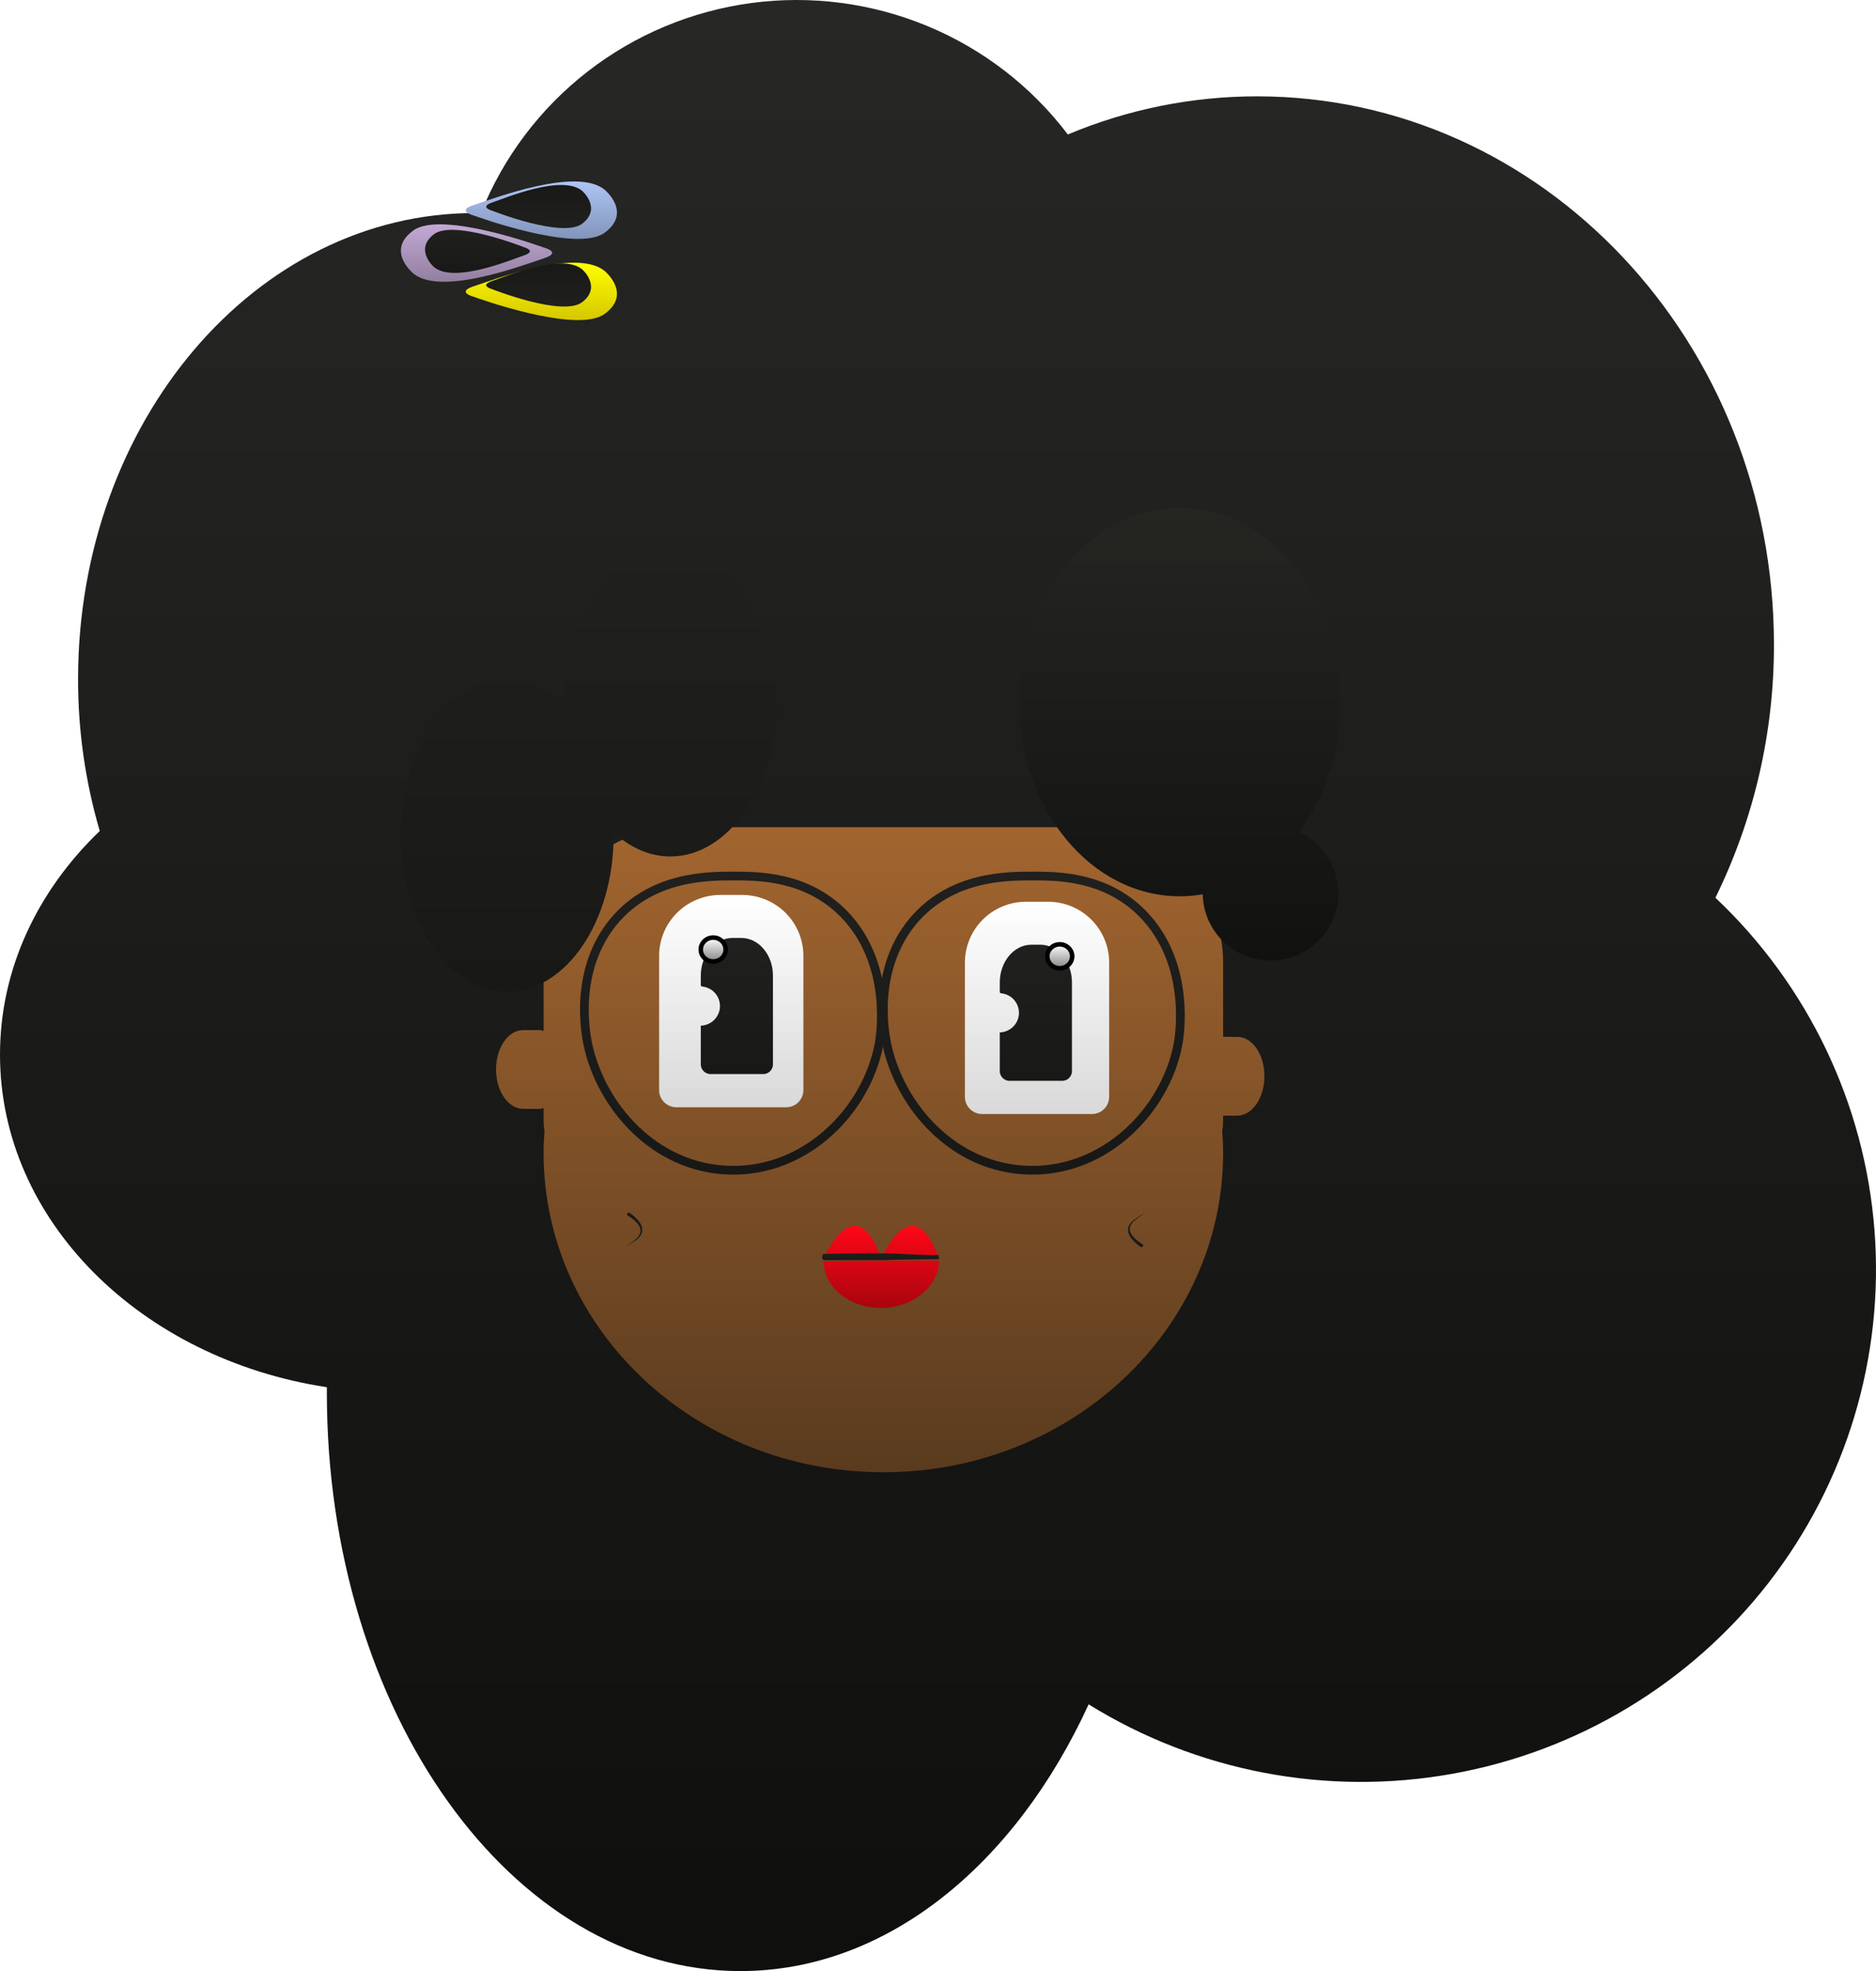 <svg width="413" height="434" viewBox="0 0 413 434" fill="none" xmlns="http://www.w3.org/2000/svg">
<g filter="url(#filter0_ii)">
<path d="M377.65 197.666C386.163 180.303 390.569 161.23 390.53 141.91C390.53 75.256 339.593 21.212 276.749 21.212C262.437 21.21 248.27 24.065 235.087 29.609C227.095 19.066 216.43 10.829 204.184 5.743C191.938 0.657 178.554 -1.096 165.403 0.665C152.252 2.426 139.808 7.637 129.349 15.763C118.889 23.89 110.79 34.639 105.883 46.909H104.551C56.307 46.909 17.188 92.854 17.188 149.533C17.174 160.848 18.781 172.108 21.96 182.971C8.302 196.088 0 213.328 0 232.206C0 268.757 31.041 299.203 71.955 305.441C71.955 305.843 71.955 306.245 71.955 306.647C71.955 376.978 112.719 434 162.998 434C195.205 434 223.478 410.581 239.664 375.266C263.5 390.055 292.003 395.511 319.65 390.576C347.297 385.641 372.118 370.667 389.304 348.556C406.49 326.445 414.816 298.771 412.668 270.899C410.52 243.027 398.052 216.94 377.68 197.696L377.65 197.666Z" fill="url(#paint0_linear)"/>
</g>
<g filter="url(#filter1_dii)">
<path d="M260.506 176.957C266.117 182.541 269.269 190.115 269.269 198.012V214.391L271.782 214.404H272.381C275.717 214.404 278.364 218.275 278.364 223.069C278.364 227.863 275.657 231.748 272.381 231.748H269.269V232.85C269.266 233.618 269.201 234.385 269.075 235.143C269.194 236.736 269.269 238.329 269.269 239.952C269.269 278.795 235.79 310.268 194.472 310.268C153.154 310.268 119.675 278.795 119.675 239.952C119.675 238.329 119.75 236.736 119.87 235.143C119.744 234.385 119.679 233.618 119.675 232.85V230.031C119.397 230.179 119.094 230.26 118.778 230.26H115.187C111.911 230.26 109.204 226.374 109.204 221.58C109.204 216.786 111.851 212.915 115.187 212.915H115.786L118.778 212.9C119.094 212.9 119.397 212.977 119.675 213.12V198.012C119.675 190.115 122.827 182.541 128.438 176.957C134.049 171.373 141.659 168.236 149.594 168.236H239.35C247.285 168.236 254.895 171.373 260.506 176.957Z" fill="url(#paint1_linear)"/>
</g>
<g filter="url(#filter2_dii)">
<path d="M181.294 275.185C181.294 275.185 188.205 258.987 194.009 275.185H181.294Z" fill="url(#paint2_linear)"/>
<path d="M194.009 275.185C194.009 275.185 200.921 258.987 206.725 275.185H194.009Z" fill="url(#paint3_linear)"/>
<path d="M194.009 275.632H206.725C206.725 281.349 200.891 286.054 193.92 286.054C186.949 286.054 181.384 281.409 181.294 275.766L194.009 275.632Z" fill="url(#paint4_linear)"/>
</g>
<g filter="url(#filter3_dii)">
<path d="M197.127 276.094C200.259 276.028 203.393 275.963 206.452 275.963C206.473 275.977 206.497 275.987 206.521 275.991C206.546 275.995 206.571 275.994 206.595 275.987C206.608 275.984 206.62 275.979 206.632 275.973C206.642 275.967 206.652 275.961 206.662 275.953C206.682 275.937 206.698 275.917 206.711 275.893C206.724 275.87 206.733 275.844 206.737 275.817C206.74 275.79 206.739 275.762 206.734 275.736C206.728 275.709 206.717 275.684 206.702 275.662C206.692 275.646 206.68 275.632 206.666 275.62C206.66 275.616 206.654 275.611 206.648 275.607V275.375C206.658 275.348 206.663 275.319 206.664 275.291C206.664 275.273 206.663 275.255 206.66 275.237C206.651 275.191 206.631 275.148 206.602 275.114C206.582 275.091 206.558 275.072 206.532 275.059C206.519 275.053 206.507 275.048 206.493 275.045C206.452 275.033 206.408 275.035 206.368 275.05H203.971L200.761 274.911C200.426 274.895 200.094 274.878 199.765 274.861C197.917 274.768 196.149 274.679 194.34 274.679C190.065 274.663 185.705 274.694 181.499 274.787C181.381 274.786 181.265 274.832 181.175 274.918C181.085 275.003 181.026 275.121 181.009 275.251V275.638C181.012 275.71 181.027 275.78 181.053 275.846C181.073 275.899 181.101 275.949 181.135 275.994C181.168 276.034 181.205 276.069 181.247 276.096C181.307 276.134 181.374 276.158 181.443 276.164H193.611C194.78 276.143 195.954 276.118 197.127 276.094Z" fill="url(#paint5_linear)"/>
</g>
<g filter="url(#filter4_dii)">
<path d="M158.599 193.546H163.401C166.972 193.546 170.397 194.957 172.921 197.47C175.446 199.983 176.865 203.391 176.865 206.945V236.513C176.865 237.516 176.464 238.478 175.752 239.187C175.039 239.896 174.073 240.294 173.065 240.294H148.906C147.898 240.294 146.931 239.896 146.219 239.187C145.506 238.478 145.106 237.516 145.106 236.513V206.975C145.102 205.21 145.448 203.462 146.125 201.831C146.802 200.2 147.796 198.718 149.049 197.47C150.303 196.222 151.792 195.233 153.431 194.56C155.07 193.886 156.826 193.542 158.599 193.546Z" fill="url(#paint6_linear)"/>
</g>
<g filter="url(#filter5_dii)">
<path d="M163.194 204.47H161.25C157.39 204.47 154.279 208.207 154.279 212.807V214.966L154.503 215.159C155.61 215.246 156.642 215.753 157.386 216.574C158.129 217.396 158.528 218.47 158.499 219.575C158.47 220.681 158.016 221.733 157.231 222.515C156.446 223.297 155.389 223.75 154.279 223.78V232.102C154.233 232.67 154.412 233.232 154.779 233.669C155.145 234.106 155.669 234.383 156.238 234.44H168.206C168.776 234.387 169.303 234.111 169.67 233.673C170.037 233.235 170.215 232.67 170.165 232.102V212.748C170.165 208.207 167.054 204.47 163.194 204.47Z" fill="url(#paint7_linear)"/>
</g>
<g filter="url(#filter6_dii)">
<path d="M157.009 211.229C158.521 211.229 159.747 210.049 159.747 208.594C159.747 207.138 158.521 205.958 157.009 205.958C155.497 205.958 154.271 207.138 154.271 208.594C154.271 210.049 155.497 211.229 157.009 211.229Z" fill="url(#paint8_linear)"/>
<path d="M157.009 211.229C158.521 211.229 159.747 210.049 159.747 208.594C159.747 207.138 158.521 205.958 157.009 205.958C155.497 205.958 154.271 207.138 154.271 208.594C154.271 210.049 155.497 211.229 157.009 211.229Z" stroke="black" stroke-miterlimit="10"/>
</g>
<g filter="url(#filter7_dii)">
<path d="M225.917 195.034H230.719C234.289 195.034 237.714 196.446 240.239 198.959C242.764 201.472 244.182 204.88 244.182 208.434V238.002C244.182 239.005 243.782 239.966 243.069 240.676C242.357 241.385 241.39 241.783 240.383 241.783H216.223C215.215 241.783 214.249 241.385 213.536 240.676C212.824 239.966 212.423 239.005 212.423 238.002V208.464C212.419 206.699 212.766 204.951 213.442 203.32C214.119 201.689 215.113 200.207 216.367 198.959C217.62 197.711 219.11 196.722 220.748 196.049C222.387 195.375 224.144 195.031 225.917 195.034Z" fill="url(#paint9_linear)"/>
</g>
<g filter="url(#filter8_dii)">
<path d="M229.016 205.958H227.071C223.211 205.958 220.1 209.695 220.1 214.296V216.455L220.324 216.648C221.432 216.735 222.464 217.241 223.207 218.063C223.951 218.885 224.349 219.959 224.32 221.064C224.292 222.169 223.838 223.222 223.053 224.004C222.267 224.786 221.21 225.239 220.1 225.268V233.591C220.054 234.158 220.233 234.721 220.6 235.158C220.966 235.595 221.49 235.872 222.06 235.928H234.027C234.598 235.875 235.124 235.6 235.491 235.162C235.859 234.724 236.037 234.159 235.987 233.591V214.236C235.987 209.695 232.875 205.958 229.016 205.958Z" fill="url(#paint10_linear)"/>
</g>
<g filter="url(#filter9_dii)">
<path d="M233.302 212.718C234.814 212.718 236.04 211.538 236.04 210.082C236.04 208.627 234.814 207.447 233.302 207.447C231.79 207.447 230.564 208.627 230.564 210.082C230.564 211.538 231.79 212.718 233.302 212.718Z" fill="url(#paint11_linear)"/>
<path d="M233.302 212.718C234.814 212.718 236.04 211.538 236.04 210.082C236.04 208.627 234.814 207.447 233.302 207.447C231.79 207.447 230.564 208.627 230.564 210.082C230.564 211.538 231.79 212.718 233.302 212.718Z" stroke="black" stroke-miterlimit="10"/>
</g>
<g filter="url(#filter10_dii)">
<path d="M195.238 223.158C198.095 236.662 209.883 250.537 226.653 250.88C243.422 251.222 256.572 237.659 259.339 223.158C259.564 222.027 262.511 205.501 251.5 194.35C243.348 186.102 232.771 186.102 227.296 186.102C221.582 186.102 209.345 186.102 201.012 196.017C191.992 206.811 194.774 221.014 195.238 223.158Z" stroke="url(#paint12_linear)" stroke-width="1.92" stroke-miterlimit="10"/>
</g>
<g filter="url(#filter11_dii)">
<path d="M129.417 223.158C132.275 236.662 144.063 250.537 160.832 250.88C177.602 251.222 190.751 237.659 193.518 223.158C193.743 222.027 196.69 205.501 185.68 194.35C177.527 186.102 166.95 186.102 161.475 186.102C155.761 186.102 143.524 186.102 135.192 196.017C126.171 206.811 128.954 221.014 129.417 223.158Z" stroke="url(#paint13_linear)" stroke-width="1.92" stroke-miterlimit="10"/>
</g>
<g filter="url(#filter12_dii)">
<path d="M251.066 274.001C250.338 273.521 249.687 272.934 249.136 272.259C248.839 271.925 248.615 271.532 248.478 271.107C248.342 270.681 248.296 270.232 248.343 269.788C248.647 268.966 249.236 268.279 250.004 267.852C250.677 267.361 251.38 266.929 252.098 266.497C251.425 266.974 250.752 267.465 250.109 267.986C249.442 268.421 248.95 269.074 248.717 269.832C248.708 270.215 248.779 270.595 248.926 270.949C249.073 271.303 249.292 271.622 249.57 271.887C250.112 272.477 250.743 272.979 251.44 273.376C251.488 273.397 251.53 273.428 251.565 273.467C251.6 273.506 251.626 273.552 251.642 273.601C251.658 273.651 251.663 273.703 251.658 273.755C251.652 273.807 251.636 273.857 251.609 273.902C251.583 273.947 251.547 273.986 251.505 274.017C251.463 274.047 251.414 274.068 251.363 274.079C251.312 274.09 251.259 274.09 251.208 274.079C251.157 274.068 251.108 274.047 251.066 274.016V274.001Z" fill="url(#paint14_linear)"/>
</g>
<g filter="url(#filter13_dii)">
<path d="M138.658 266.584C139.387 267.063 140.037 267.651 140.588 268.325C140.885 268.66 141.109 269.053 141.246 269.478C141.382 269.904 141.428 270.353 141.381 270.797C141.078 271.619 140.488 272.305 139.72 272.732C139.047 273.224 138.344 273.655 137.626 274.087C138.299 273.611 138.972 273.119 139.616 272.598C140.282 272.164 140.774 271.51 141.007 270.752C141.016 270.37 140.945 269.989 140.798 269.636C140.651 269.282 140.432 268.962 140.154 268.698C139.612 268.108 138.981 267.605 138.284 267.209C138.236 267.187 138.194 267.156 138.159 267.117C138.124 267.079 138.098 267.033 138.082 266.983C138.066 266.934 138.061 266.881 138.066 266.829C138.072 266.778 138.089 266.728 138.115 266.683C138.141 266.638 138.177 266.599 138.219 266.568C138.261 266.538 138.31 266.516 138.361 266.506C138.412 266.495 138.465 266.495 138.516 266.506C138.567 266.517 138.616 266.538 138.658 266.569V266.584Z" fill="url(#paint15_linear)"/>
</g>
<g filter="url(#filter14_dii)">
<path d="M170.986 146.067C170.986 165.07 160.505 180.474 147.575 180.474C142.98 180.474 138.695 178.529 135.079 175.169C135.082 175.393 135.084 175.618 135.084 175.844C135.084 194.846 124.602 210.25 111.672 210.25C98.742 210.25 88.261 194.846 88.261 175.844C88.261 156.842 98.742 141.437 111.672 141.437C116.267 141.437 120.552 143.382 124.168 146.743C124.165 146.518 124.163 146.293 124.163 146.067C124.163 127.065 134.645 111.661 147.575 111.661C160.505 111.661 170.986 127.065 170.986 146.067Z" fill="url(#paint16_linear)"/>
</g>
<g filter="url(#filter15_dii)">
<path d="M264.784 189.299C263.132 189.586 261.443 189.734 259.725 189.734C240.211 189.734 224.391 170.591 224.391 146.976C224.391 123.361 240.211 104.217 259.725 104.217C279.24 104.217 295.059 123.361 295.059 146.976C295.059 157.972 291.629 167.999 285.993 175.575C291.083 177.938 294.61 183.076 294.61 189.035C294.61 197.232 287.933 203.878 279.696 203.878C271.548 203.878 264.926 197.375 264.784 189.299Z" fill="url(#paint17_linear)"/>
</g>
<g filter="url(#filter16_dii)">
<path d="M133.071 39.576C133.071 39.576 139.264 44.624 133.071 49.105C126.878 53.586 104.379 45.316 104.379 45.316C104.379 45.316 100.22 44.267 104.379 42.946C108.537 41.625 126.818 34.54 133.071 39.576Z" fill="url(#paint18_linear)"/>
</g>
<g filter="url(#filter17_dii)">
<path d="M91.02 58.079C91.02 58.079 84.812 53.043 91.02 48.562C97.228 44.081 119.712 52.339 119.712 52.339C119.712 52.339 123.856 53.388 119.712 54.721C115.568 56.055 97.258 63.127 91.02 58.079Z" fill="url(#paint19_linear)"/>
</g>
<g filter="url(#filter18_dii)">
<path d="M133.071 57.462C133.071 57.462 139.264 62.498 133.071 66.979C126.878 71.459 104.379 63.214 104.379 63.214C104.379 63.214 100.22 62.165 104.379 60.832C108.537 59.498 126.818 52.426 133.071 57.462Z" fill="url(#paint20_linear)"/>
</g>
<g filter="url(#filter19_dii)">
<path d="M95.484 57.209C95.484 57.209 91.191 53.42 95.484 50.062C99.778 46.705 115.38 52.901 115.38 52.901C115.38 52.901 118.253 53.691 115.38 54.679C112.508 55.666 99.808 60.999 95.484 57.209Z" fill="url(#paint21_linear)"/>
</g>
<g filter="url(#filter20_dii)">
<path d="M128.212 57.814C128.212 57.814 132.506 61.603 128.212 64.961C123.919 68.318 108.316 62.122 108.316 62.122C108.316 62.122 105.444 61.332 108.316 60.344C111.189 59.357 123.889 54.025 128.212 57.814Z" fill="url(#paint22_linear)"/>
</g>
<g filter="url(#filter21_dii)">
<path d="M128.212 40.533C128.212 40.533 132.506 44.322 128.212 47.68C123.919 51.037 108.316 44.841 108.316 44.841C108.316 44.841 105.444 44.051 108.316 43.063C111.189 42.076 123.889 36.743 128.212 40.533Z" fill="url(#paint23_linear)"/>
</g>
<defs>
<filter id="filter0_ii" x="0" y="-25.226" width="413" height="484.452" filterUnits="userSpaceOnUse" color-interpolation-filters="sRGB">
<feFlood flood-opacity="0" result="BackgroundImageFix"/>
<feBlend mode="normal" in="SourceGraphic" in2="BackgroundImageFix" result="shape"/>
<feColorMatrix in="SourceAlpha" type="matrix" values="0 0 0 0 0 0 0 0 0 0 0 0 0 0 0 0 0 0 127 0" result="hardAlpha"/>
<feOffset dy="25.226"/>
<feGaussianBlur stdDeviation="12.613"/>
<feComposite in2="hardAlpha" operator="arithmetic" k2="-1" k3="1"/>
<feColorMatrix type="matrix" values="0 0 0 0 0.168 0 0 0 0 0.168 0 0 0 0 0.157 0 0 0 1 0"/>
<feBlend mode="normal" in2="shape" result="effect1_innerShadow"/>
<feColorMatrix in="SourceAlpha" type="matrix" values="0 0 0 0 0 0 0 0 0 0 0 0 0 0 0 0 0 0 127 0" result="hardAlpha"/>
<feOffset dy="-25.226"/>
<feGaussianBlur stdDeviation="12.613"/>
<feComposite in2="hardAlpha" operator="arithmetic" k2="-1" k3="1"/>
<feColorMatrix type="matrix" values="0 0 0 0 0.045 0 0 0 0 0.045 0 0 0 0 0.042 0 0 0 1 0"/>
<feBlend mode="normal" in2="effect1_innerShadow" result="effect2_innerShadow"/>
</filter>
<filter id="filter1_dii" x="81.406" y="154.337" width="224.756" height="197.627" filterUnits="userSpaceOnUse" color-interpolation-filters="sRGB">
<feFlood flood-opacity="0" result="BackgroundImageFix"/>
<feColorMatrix in="SourceAlpha" type="matrix" values="0 0 0 0 0 0 0 0 0 0 0 0 0 0 0 0 0 0 127 0"/>
<feOffset dy="13.899"/>
<feGaussianBlur stdDeviation="13.899"/>
<feColorMatrix type="matrix" values="0 0 0 0 0.096 0 0 0 0 0.06 0 0 0 0 0.028 0 0 0 0.716 0"/>
<feBlend mode="normal" in2="BackgroundImageFix" result="effect1_dropShadow"/>
<feBlend mode="normal" in="SourceGraphic" in2="effect1_dropShadow" result="shape"/>
<feColorMatrix in="SourceAlpha" type="matrix" values="0 0 0 0 0 0 0 0 0 0 0 0 0 0 0 0 0 0 127 0" result="hardAlpha"/>
<feOffset dy="8.525"/>
<feGaussianBlur stdDeviation="4.262"/>
<feComposite in2="hardAlpha" operator="arithmetic" k2="-1" k3="1"/>
<feColorMatrix type="matrix" values="0 0 0 0 0.688 0 0 0 0 0.429 0 0 0 0 0.198 0 0 0 1 0"/>
<feBlend mode="normal" in2="shape" result="effect2_innerShadow"/>
<feColorMatrix in="SourceAlpha" type="matrix" values="0 0 0 0 0 0 0 0 0 0 0 0 0 0 0 0 0 0 127 0" result="hardAlpha"/>
<feOffset dy="-8.525"/>
<feGaussianBlur stdDeviation="4.262"/>
<feComposite in2="hardAlpha" operator="arithmetic" k2="-1" k3="1"/>
<feColorMatrix type="matrix" values="0 0 0 0 0.221 0 0 0 0 0.138 0 0 0 0 0.064 0 0 0 1 0"/>
<feBlend mode="normal" in2="effect2_innerShadow" result="effect3_innerShadow"/>
</filter>
<filter id="filter2_dii" x="177.409" y="266.044" width="33.2" height="25.837" filterUnits="userSpaceOnUse" color-interpolation-filters="sRGB">
<feFlood flood-opacity="0" result="BackgroundImageFix"/>
<feColorMatrix in="SourceAlpha" type="matrix" values="0 0 0 0 0 0 0 0 0 0 0 0 0 0 0 0 0 0 127 0"/>
<feOffset dy="1.942"/>
<feGaussianBlur stdDeviation="1.942"/>
<feColorMatrix type="matrix" values="0 0 0 0 0.178 0 0 0 0 0.005 0 0 0 0 0.015 0 0 0 0.415 0"/>
<feBlend mode="normal" in2="BackgroundImageFix" result="effect1_dropShadow"/>
<feBlend mode="normal" in="SourceGraphic" in2="effect1_dropShadow" result="shape"/>
<feColorMatrix in="SourceAlpha" type="matrix" values="0 0 0 0 0 0 0 0 0 0 0 0 0 0 0 0 0 0 127 0" result="hardAlpha"/>
<feOffset dy="0.82"/>
<feGaussianBlur stdDeviation="0.41"/>
<feComposite in2="hardAlpha" operator="arithmetic" k2="-1" k3="1"/>
<feColorMatrix type="matrix" values="0 0 0 0 1 0 0 0 0 0.03 0 0 0 0 0.094 0 0 0 1 0"/>
<feBlend mode="normal" in2="shape" result="effect2_innerShadow"/>
<feColorMatrix in="SourceAlpha" type="matrix" values="0 0 0 0 0 0 0 0 0 0 0 0 0 0 0 0 0 0 127 0" result="hardAlpha"/>
<feOffset dy="-0.82"/>
<feGaussianBlur stdDeviation="0.41"/>
<feComposite in2="hardAlpha" operator="arithmetic" k2="-1" k3="1"/>
<feColorMatrix type="matrix" values="0 0 0 0 0.601 0 0 0 0 0.016 0 0 0 0 0.05 0 0 0 1 0"/>
<feBlend mode="normal" in2="effect2_innerShadow" result="effect3_innerShadow"/>
</filter>
<filter id="filter3_dii" x="178.433" y="273.387" width="30.881" height="6.64" filterUnits="userSpaceOnUse" color-interpolation-filters="sRGB">
<feFlood flood-opacity="0" result="BackgroundImageFix"/>
<feColorMatrix in="SourceAlpha" type="matrix" values="0 0 0 0 0 0 0 0 0 0 0 0 0 0 0 0 0 0 127 0"/>
<feOffset dy="1.288"/>
<feGaussianBlur stdDeviation="1.288"/>
<feColorMatrix type="matrix" values="0 0 0 0 0.022 0 0 0 0 0.022 0 0 0 0 0.021 0 0 0 0.25 0"/>
<feBlend mode="normal" in2="BackgroundImageFix" result="effect1_dropShadow"/>
<feBlend mode="normal" in="SourceGraphic" in2="effect1_dropShadow" result="shape"/>
<feColorMatrix in="SourceAlpha" type="matrix" values="0 0 0 0 0 0 0 0 0 0 0 0 0 0 0 0 0 0 127 0" result="hardAlpha"/>
<feOffset dy="0.429"/>
<feGaussianBlur stdDeviation="0.215"/>
<feComposite in2="hardAlpha" operator="arithmetic" k2="-1" k3="1"/>
<feColorMatrix type="matrix" values="0 0 0 0 0.129 0 0 0 0 0.129 0 0 0 0 0.12 0 0 0 1 0"/>
<feBlend mode="normal" in2="shape" result="effect2_innerShadow"/>
<feColorMatrix in="SourceAlpha" type="matrix" values="0 0 0 0 0 0 0 0 0 0 0 0 0 0 0 0 0 0 127 0" result="hardAlpha"/>
<feOffset dy="-0.429"/>
<feGaussianBlur stdDeviation="0.215"/>
<feComposite in2="hardAlpha" operator="arithmetic" k2="-1" k3="1"/>
<feColorMatrix type="matrix" values="0 0 0 0 0.089 0 0 0 0 0.089 0 0 0 0 0.083 0 0 0 1 0"/>
<feBlend mode="normal" in2="effect2_innerShadow" result="effect3_innerShadow"/>
</filter>
<filter id="filter4_dii" x="138.089" y="190.037" width="45.794" height="60.783" filterUnits="userSpaceOnUse" color-interpolation-filters="sRGB">
<feFlood flood-opacity="0" result="BackgroundImageFix"/>
<feColorMatrix in="SourceAlpha" type="matrix" values="0 0 0 0 0 0 0 0 0 0 0 0 0 0 0 0 0 0 127 0"/>
<feOffset dy="3.509"/>
<feGaussianBlur stdDeviation="3.509"/>
<feColorMatrix type="matrix" values="0 0 0 0 0.2 0 0 0 0 0.2 0 0 0 0 0.2 0 0 0 0.219 0"/>
<feBlend mode="normal" in2="BackgroundImageFix" result="effect1_dropShadow"/>
<feBlend mode="normal" in="SourceGraphic" in2="effect1_dropShadow" result="shape"/>
<feColorMatrix in="SourceAlpha" type="matrix" values="0 0 0 0 0 0 0 0 0 0 0 0 0 0 0 0 0 0 127 0" result="hardAlpha"/>
<feOffset dy="1.045"/>
<feGaussianBlur stdDeviation="0.522"/>
<feComposite in2="hardAlpha" operator="arithmetic" k2="-1" k3="1"/>
<feColorMatrix type="matrix" values="0 0 0 0 1 0 0 0 0 1 0 0 0 0 1 0 0 0 1 0"/>
<feBlend mode="normal" in2="shape" result="effect2_innerShadow"/>
<feColorMatrix in="SourceAlpha" type="matrix" values="0 0 0 0 0 0 0 0 0 0 0 0 0 0 0 0 0 0 127 0" result="hardAlpha"/>
<feOffset dy="-1.045"/>
<feGaussianBlur stdDeviation="0.522"/>
<feComposite in2="hardAlpha" operator="arithmetic" k2="-1" k3="1"/>
<feColorMatrix type="matrix" values="0 0 0 0 0.815 0 0 0 0 0.815 0 0 0 0 0.815 0 0 0 1 0"/>
<feBlend mode="normal" in2="effect2_innerShadow" result="effect3_innerShadow"/>
</filter>
<filter id="filter5_dii" x="150.17" y="202.419" width="24.105" height="38.173" filterUnits="userSpaceOnUse" color-interpolation-filters="sRGB">
<feFlood flood-opacity="0" result="BackgroundImageFix"/>
<feColorMatrix in="SourceAlpha" type="matrix" values="0 0 0 0 0 0 0 0 0 0 0 0 0 0 0 0 0 0 127 0"/>
<feOffset dy="2.051"/>
<feGaussianBlur stdDeviation="2.051"/>
<feColorMatrix type="matrix" values="0 0 0 0 0.023 0 0 0 0 0.023 0 0 0 0 0.021 0 0 0 0.25 0"/>
<feBlend mode="normal" in2="BackgroundImageFix" result="effect1_dropShadow"/>
<feBlend mode="normal" in="SourceGraphic" in2="effect1_dropShadow" result="shape"/>
<feColorMatrix in="SourceAlpha" type="matrix" values="0 0 0 0 0 0 0 0 0 0 0 0 0 0 0 0 0 0 127 0" result="hardAlpha"/>
<feOffset dy="0.684"/>
<feGaussianBlur stdDeviation="0.342"/>
<feComposite in2="hardAlpha" operator="arithmetic" k2="-1" k3="1"/>
<feColorMatrix type="matrix" values="0 0 0 0 0.132 0 0 0 0 0.132 0 0 0 0 0.123 0 0 0 1 0"/>
<feBlend mode="normal" in2="shape" result="effect2_innerShadow"/>
<feColorMatrix in="SourceAlpha" type="matrix" values="0 0 0 0 0 0 0 0 0 0 0 0 0 0 0 0 0 0 127 0" result="hardAlpha"/>
<feOffset dy="-0.684"/>
<feGaussianBlur stdDeviation="0.342"/>
<feComposite in2="hardAlpha" operator="arithmetic" k2="-1" k3="1"/>
<feColorMatrix type="matrix" values="0 0 0 0 0.091 0 0 0 0 0.091 0 0 0 0 0.085 0 0 0 1 0"/>
<feBlend mode="normal" in2="effect2_innerShadow" result="effect3_innerShadow"/>
</filter>
<filter id="filter6_dii" x="152.811" y="204.978" width="8.395" height="8.19" filterUnits="userSpaceOnUse" color-interpolation-filters="sRGB">
<feFlood flood-opacity="0" result="BackgroundImageFix"/>
<feColorMatrix in="SourceAlpha" type="matrix" values="0 0 0 0 0 0 0 0 0 0 0 0 0 0 0 0 0 0 127 0"/>
<feOffset dy="0.48"/>
<feGaussianBlur stdDeviation="0.48"/>
<feColorMatrix type="matrix" values="0 0 0 0 0.2 0 0 0 0 0.2 0 0 0 0 0.2 0 0 0 0.8 0"/>
<feBlend mode="normal" in2="BackgroundImageFix" result="effect1_dropShadow"/>
<feBlend mode="normal" in="SourceGraphic" in2="effect1_dropShadow" result="shape"/>
<feColorMatrix in="SourceAlpha" type="matrix" values="0 0 0 0 0 0 0 0 0 0 0 0 0 0 0 0 0 0 127 0" result="hardAlpha"/>
<feOffset dy="0.32"/>
<feGaussianBlur stdDeviation="0.16"/>
<feComposite in2="hardAlpha" operator="arithmetic" k2="-1" k3="1"/>
<feColorMatrix type="matrix" values="0 0 0 0 1 0 0 0 0 1 0 0 0 0 1 0 0 0 1 0"/>
<feBlend mode="normal" in2="shape" result="effect2_innerShadow"/>
<feColorMatrix in="SourceAlpha" type="matrix" values="0 0 0 0 0 0 0 0 0 0 0 0 0 0 0 0 0 0 127 0" result="hardAlpha"/>
<feOffset dy="-0.32"/>
<feGaussianBlur stdDeviation="0.16"/>
<feComposite in2="hardAlpha" operator="arithmetic" k2="-1" k3="1"/>
<feColorMatrix type="matrix" values="0 0 0 0 0.4 0 0 0 0 0.4 0 0 0 0 0.4 0 0 0 1 0"/>
<feBlend mode="normal" in2="effect2_innerShadow" result="effect3_innerShadow"/>
</filter>
<filter id="filter7_dii" x="205.406" y="191.526" width="45.794" height="60.783" filterUnits="userSpaceOnUse" color-interpolation-filters="sRGB">
<feFlood flood-opacity="0" result="BackgroundImageFix"/>
<feColorMatrix in="SourceAlpha" type="matrix" values="0 0 0 0 0 0 0 0 0 0 0 0 0 0 0 0 0 0 127 0"/>
<feOffset dy="3.509"/>
<feGaussianBlur stdDeviation="3.509"/>
<feColorMatrix type="matrix" values="0 0 0 0 0.2 0 0 0 0 0.2 0 0 0 0 0.2 0 0 0 0.219 0"/>
<feBlend mode="normal" in2="BackgroundImageFix" result="effect1_dropShadow"/>
<feBlend mode="normal" in="SourceGraphic" in2="effect1_dropShadow" result="shape"/>
<feColorMatrix in="SourceAlpha" type="matrix" values="0 0 0 0 0 0 0 0 0 0 0 0 0 0 0 0 0 0 127 0" result="hardAlpha"/>
<feOffset dy="1.045"/>
<feGaussianBlur stdDeviation="0.522"/>
<feComposite in2="hardAlpha" operator="arithmetic" k2="-1" k3="1"/>
<feColorMatrix type="matrix" values="0 0 0 0 1 0 0 0 0 1 0 0 0 0 1 0 0 0 1 0"/>
<feBlend mode="normal" in2="shape" result="effect2_innerShadow"/>
<feColorMatrix in="SourceAlpha" type="matrix" values="0 0 0 0 0 0 0 0 0 0 0 0 0 0 0 0 0 0 127 0" result="hardAlpha"/>
<feOffset dy="-1.045"/>
<feGaussianBlur stdDeviation="0.522"/>
<feComposite in2="hardAlpha" operator="arithmetic" k2="-1" k3="1"/>
<feColorMatrix type="matrix" values="0 0 0 0 0.815 0 0 0 0 0.815 0 0 0 0 0.815 0 0 0 1 0"/>
<feBlend mode="normal" in2="effect2_innerShadow" result="effect3_innerShadow"/>
</filter>
<filter id="filter8_dii" x="215.991" y="203.908" width="24.105" height="38.173" filterUnits="userSpaceOnUse" color-interpolation-filters="sRGB">
<feFlood flood-opacity="0" result="BackgroundImageFix"/>
<feColorMatrix in="SourceAlpha" type="matrix" values="0 0 0 0 0 0 0 0 0 0 0 0 0 0 0 0 0 0 127 0"/>
<feOffset dy="2.051"/>
<feGaussianBlur stdDeviation="2.051"/>
<feColorMatrix type="matrix" values="0 0 0 0 0.023 0 0 0 0 0.023 0 0 0 0 0.021 0 0 0 0.25 0"/>
<feBlend mode="normal" in2="BackgroundImageFix" result="effect1_dropShadow"/>
<feBlend mode="normal" in="SourceGraphic" in2="effect1_dropShadow" result="shape"/>
<feColorMatrix in="SourceAlpha" type="matrix" values="0 0 0 0 0 0 0 0 0 0 0 0 0 0 0 0 0 0 127 0" result="hardAlpha"/>
<feOffset dy="0.684"/>
<feGaussianBlur stdDeviation="0.342"/>
<feComposite in2="hardAlpha" operator="arithmetic" k2="-1" k3="1"/>
<feColorMatrix type="matrix" values="0 0 0 0 0.132 0 0 0 0 0.132 0 0 0 0 0.123 0 0 0 1 0"/>
<feBlend mode="normal" in2="shape" result="effect2_innerShadow"/>
<feColorMatrix in="SourceAlpha" type="matrix" values="0 0 0 0 0 0 0 0 0 0 0 0 0 0 0 0 0 0 127 0" result="hardAlpha"/>
<feOffset dy="-0.684"/>
<feGaussianBlur stdDeviation="0.342"/>
<feComposite in2="hardAlpha" operator="arithmetic" k2="-1" k3="1"/>
<feColorMatrix type="matrix" values="0 0 0 0 0.091 0 0 0 0 0.091 0 0 0 0 0.085 0 0 0 1 0"/>
<feBlend mode="normal" in2="effect2_innerShadow" result="effect3_innerShadow"/>
</filter>
<filter id="filter9_dii" x="229.104" y="206.467" width="8.395" height="8.19" filterUnits="userSpaceOnUse" color-interpolation-filters="sRGB">
<feFlood flood-opacity="0" result="BackgroundImageFix"/>
<feColorMatrix in="SourceAlpha" type="matrix" values="0 0 0 0 0 0 0 0 0 0 0 0 0 0 0 0 0 0 127 0"/>
<feOffset dy="0.48"/>
<feGaussianBlur stdDeviation="0.48"/>
<feColorMatrix type="matrix" values="0 0 0 0 0.2 0 0 0 0 0.2 0 0 0 0 0.2 0 0 0 0.8 0"/>
<feBlend mode="normal" in2="BackgroundImageFix" result="effect1_dropShadow"/>
<feBlend mode="normal" in="SourceGraphic" in2="effect1_dropShadow" result="shape"/>
<feColorMatrix in="SourceAlpha" type="matrix" values="0 0 0 0 0 0 0 0 0 0 0 0 0 0 0 0 0 0 127 0" result="hardAlpha"/>
<feOffset dy="0.32"/>
<feGaussianBlur stdDeviation="0.16"/>
<feComposite in2="hardAlpha" operator="arithmetic" k2="-1" k3="1"/>
<feColorMatrix type="matrix" values="0 0 0 0 1 0 0 0 0 1 0 0 0 0 1 0 0 0 1 0"/>
<feBlend mode="normal" in2="shape" result="effect2_innerShadow"/>
<feColorMatrix in="SourceAlpha" type="matrix" values="0 0 0 0 0 0 0 0 0 0 0 0 0 0 0 0 0 0 127 0" result="hardAlpha"/>
<feOffset dy="-0.32"/>
<feGaussianBlur stdDeviation="0.16"/>
<feComposite in2="hardAlpha" operator="arithmetic" k2="-1" k3="1"/>
<feColorMatrix type="matrix" values="0 0 0 0 0.4 0 0 0 0 0.4 0 0 0 0 0.4 0 0 0 1 0"/>
<feBlend mode="normal" in2="effect2_innerShadow" result="effect3_innerShadow"/>
</filter>
<filter id="filter10_dii" x="181.882" y="179.327" width="90.571" height="89.965" filterUnits="userSpaceOnUse" color-interpolation-filters="sRGB">
<feFlood flood-opacity="0" result="BackgroundImageFix"/>
<feColorMatrix in="SourceAlpha" type="matrix" values="0 0 0 0 0 0 0 0 0 0 0 0 0 0 0 0 0 0 127 0"/>
<feOffset dy="5.815"/>
<feGaussianBlur stdDeviation="5.815"/>
<feColorMatrix type="matrix" values="0 0 0 0 0.023 0 0 0 0 0.023 0 0 0 0 0.021 0 0 0 0.25 0"/>
<feBlend mode="normal" in2="BackgroundImageFix" result="effect1_dropShadow"/>
<feBlend mode="normal" in="SourceGraphic" in2="effect1_dropShadow" result="shape"/>
<feColorMatrix in="SourceAlpha" type="matrix" values="0 0 0 0 0 0 0 0 0 0 0 0 0 0 0 0 0 0 127 0" result="hardAlpha"/>
<feOffset dy="1.938"/>
<feGaussianBlur stdDeviation="0.969"/>
<feComposite in2="hardAlpha" operator="arithmetic" k2="-1" k3="1"/>
<feColorMatrix type="matrix" values="0 0 0 0 0.132 0 0 0 0 0.132 0 0 0 0 0.123 0 0 0 1 0"/>
<feBlend mode="normal" in2="shape" result="effect2_innerShadow"/>
<feColorMatrix in="SourceAlpha" type="matrix" values="0 0 0 0 0 0 0 0 0 0 0 0 0 0 0 0 0 0 127 0" result="hardAlpha"/>
<feOffset dy="-0.969"/>
<feGaussianBlur stdDeviation="0.485"/>
<feComposite in2="hardAlpha" operator="arithmetic" k2="-1" k3="1"/>
<feColorMatrix type="matrix" values="0 0 0 0 0.091 0 0 0 0 0.091 0 0 0 0 0.085 0 0 0 1 0"/>
<feBlend mode="normal" in2="effect2_innerShadow" result="effect3_innerShadow"/>
</filter>
<filter id="filter11_dii" x="116.061" y="179.327" width="90.571" height="89.965" filterUnits="userSpaceOnUse" color-interpolation-filters="sRGB">
<feFlood flood-opacity="0" result="BackgroundImageFix"/>
<feColorMatrix in="SourceAlpha" type="matrix" values="0 0 0 0 0 0 0 0 0 0 0 0 0 0 0 0 0 0 127 0"/>
<feOffset dy="5.815"/>
<feGaussianBlur stdDeviation="5.815"/>
<feColorMatrix type="matrix" values="0 0 0 0 0.023 0 0 0 0 0.023 0 0 0 0 0.021 0 0 0 0.25 0"/>
<feBlend mode="normal" in2="BackgroundImageFix" result="effect1_dropShadow"/>
<feBlend mode="normal" in="SourceGraphic" in2="effect1_dropShadow" result="shape"/>
<feColorMatrix in="SourceAlpha" type="matrix" values="0 0 0 0 0 0 0 0 0 0 0 0 0 0 0 0 0 0 127 0" result="hardAlpha"/>
<feOffset dy="1.938"/>
<feGaussianBlur stdDeviation="0.969"/>
<feComposite in2="hardAlpha" operator="arithmetic" k2="-1" k3="1"/>
<feColorMatrix type="matrix" values="0 0 0 0 0.132 0 0 0 0 0.132 0 0 0 0 0.123 0 0 0 1 0"/>
<feBlend mode="normal" in2="shape" result="effect2_innerShadow"/>
<feColorMatrix in="SourceAlpha" type="matrix" values="0 0 0 0 0 0 0 0 0 0 0 0 0 0 0 0 0 0 127 0" result="hardAlpha"/>
<feOffset dy="-0.969"/>
<feGaussianBlur stdDeviation="0.485"/>
<feComposite in2="hardAlpha" operator="arithmetic" k2="-1" k3="1"/>
<feColorMatrix type="matrix" values="0 0 0 0 0.091 0 0 0 0 0.091 0 0 0 0 0.085 0 0 0 1 0"/>
<feBlend mode="normal" in2="effect2_innerShadow" result="effect3_innerShadow"/>
</filter>
<filter id="filter12_dii" x="247.309" y="265.989" width="5.805" height="9.622" filterUnits="userSpaceOnUse" color-interpolation-filters="sRGB">
<feFlood flood-opacity="0" result="BackgroundImageFix"/>
<feColorMatrix in="SourceAlpha" type="matrix" values="0 0 0 0 0 0 0 0 0 0 0 0 0 0 0 0 0 0 127 0"/>
<feOffset dy="0.508"/>
<feGaussianBlur stdDeviation="0.508"/>
<feColorMatrix type="matrix" values="0 0 0 0 0.023 0 0 0 0 0.023 0 0 0 0 0.021 0 0 0 0.25 0"/>
<feBlend mode="normal" in2="BackgroundImageFix" result="effect1_dropShadow"/>
<feBlend mode="normal" in="SourceGraphic" in2="effect1_dropShadow" result="shape"/>
<feColorMatrix in="SourceAlpha" type="matrix" values="0 0 0 0 0 0 0 0 0 0 0 0 0 0 0 0 0 0 127 0" result="hardAlpha"/>
<feOffset dy="0.169"/>
<feGaussianBlur stdDeviation="0.085"/>
<feComposite in2="hardAlpha" operator="arithmetic" k2="-1" k3="1"/>
<feColorMatrix type="matrix" values="0 0 0 0 0.132 0 0 0 0 0.132 0 0 0 0 0.123 0 0 0 1 0"/>
<feBlend mode="normal" in2="shape" result="effect2_innerShadow"/>
<feColorMatrix in="SourceAlpha" type="matrix" values="0 0 0 0 0 0 0 0 0 0 0 0 0 0 0 0 0 0 127 0" result="hardAlpha"/>
<feOffset dy="-0.169"/>
<feGaussianBlur stdDeviation="0.085"/>
<feComposite in2="hardAlpha" operator="arithmetic" k2="-1" k3="1"/>
<feColorMatrix type="matrix" values="0 0 0 0 0.091 0 0 0 0 0.091 0 0 0 0 0.085 0 0 0 1 0"/>
<feBlend mode="normal" in2="effect2_innerShadow" result="effect3_innerShadow"/>
</filter>
<filter id="filter13_dii" x="136.61" y="265.99" width="5.805" height="9.622" filterUnits="userSpaceOnUse" color-interpolation-filters="sRGB">
<feFlood flood-opacity="0" result="BackgroundImageFix"/>
<feColorMatrix in="SourceAlpha" type="matrix" values="0 0 0 0 0 0 0 0 0 0 0 0 0 0 0 0 0 0 127 0"/>
<feOffset dy="0.508"/>
<feGaussianBlur stdDeviation="0.508"/>
<feColorMatrix type="matrix" values="0 0 0 0 0.023 0 0 0 0 0.023 0 0 0 0 0.021 0 0 0 0.25 0"/>
<feBlend mode="normal" in2="BackgroundImageFix" result="effect1_dropShadow"/>
<feBlend mode="normal" in="SourceGraphic" in2="effect1_dropShadow" result="shape"/>
<feColorMatrix in="SourceAlpha" type="matrix" values="0 0 0 0 0 0 0 0 0 0 0 0 0 0 0 0 0 0 127 0" result="hardAlpha"/>
<feOffset dy="0.169"/>
<feGaussianBlur stdDeviation="0.085"/>
<feComposite in2="hardAlpha" operator="arithmetic" k2="-1" k3="1"/>
<feColorMatrix type="matrix" values="0 0 0 0 0.132 0 0 0 0 0.132 0 0 0 0 0.123 0 0 0 1 0"/>
<feBlend mode="normal" in2="shape" result="effect2_innerShadow"/>
<feColorMatrix in="SourceAlpha" type="matrix" values="0 0 0 0 0 0 0 0 0 0 0 0 0 0 0 0 0 0 127 0" result="hardAlpha"/>
<feOffset dy="-0.169"/>
<feGaussianBlur stdDeviation="0.085"/>
<feComposite in2="hardAlpha" operator="arithmetic" k2="-1" k3="1"/>
<feColorMatrix type="matrix" values="0 0 0 0 0.091 0 0 0 0 0.091 0 0 0 0 0.085 0 0 0 1 0"/>
<feBlend mode="normal" in2="effect2_innerShadow" result="effect3_innerShadow"/>
</filter>
<filter id="filter14_dii" x="72.058" y="103.56" width="115.131" height="130.994" filterUnits="userSpaceOnUse" color-interpolation-filters="sRGB">
<feFlood flood-opacity="0" result="BackgroundImageFix"/>
<feColorMatrix in="SourceAlpha" type="matrix" values="0 0 0 0 0 0 0 0 0 0 0 0 0 0 0 0 0 0 127 0"/>
<feOffset dy="8.101"/>
<feGaussianBlur stdDeviation="8.101"/>
<feColorMatrix type="matrix" values="0 0 0 0 0.022 0 0 0 0 0.022 0 0 0 0 0.021 0 0 0 0.25 0"/>
<feBlend mode="normal" in2="BackgroundImageFix" result="effect1_dropShadow"/>
<feBlend mode="normal" in="SourceGraphic" in2="effect1_dropShadow" result="shape"/>
<feColorMatrix in="SourceAlpha" type="matrix" values="0 0 0 0 0 0 0 0 0 0 0 0 0 0 0 0 0 0 127 0" result="hardAlpha"/>
<feOffset dy="2.7"/>
<feGaussianBlur stdDeviation="1.35"/>
<feComposite in2="hardAlpha" operator="arithmetic" k2="-1" k3="1"/>
<feColorMatrix type="matrix" values="0 0 0 0 0.129 0 0 0 0 0.129 0 0 0 0 0.12 0 0 0 1 0"/>
<feBlend mode="normal" in2="shape" result="effect2_innerShadow"/>
<feColorMatrix in="SourceAlpha" type="matrix" values="0 0 0 0 0 0 0 0 0 0 0 0 0 0 0 0 0 0 127 0" result="hardAlpha"/>
<feOffset dy="-2.7"/>
<feGaussianBlur stdDeviation="1.35"/>
<feComposite in2="hardAlpha" operator="arithmetic" k2="-1" k3="1"/>
<feColorMatrix type="matrix" values="0 0 0 0 0.089 0 0 0 0 0.089 0 0 0 0 0.083 0 0 0 1 0"/>
<feBlend mode="normal" in2="effect2_innerShadow" result="effect3_innerShadow"/>
</filter>
<filter id="filter15_dii" x="209.167" y="96.605" width="101.116" height="130.109" filterUnits="userSpaceOnUse" color-interpolation-filters="sRGB">
<feFlood flood-opacity="0" result="BackgroundImageFix"/>
<feColorMatrix in="SourceAlpha" type="matrix" values="0 0 0 0 0 0 0 0 0 0 0 0 0 0 0 0 0 0 127 0"/>
<feOffset dy="7.612"/>
<feGaussianBlur stdDeviation="7.612"/>
<feColorMatrix type="matrix" values="0 0 0 0 0.022 0 0 0 0 0.022 0 0 0 0 0.021 0 0 0 0.649 0"/>
<feBlend mode="normal" in2="BackgroundImageFix" result="effect1_dropShadow"/>
<feBlend mode="normal" in="SourceGraphic" in2="effect1_dropShadow" result="shape"/>
<feColorMatrix in="SourceAlpha" type="matrix" values="0 0 0 0 0 0 0 0 0 0 0 0 0 0 0 0 0 0 127 0" result="hardAlpha"/>
<feOffset dy="4.347"/>
<feGaussianBlur stdDeviation="2.174"/>
<feComposite in2="hardAlpha" operator="arithmetic" k2="-1" k3="1"/>
<feColorMatrix type="matrix" values="0 0 0 0 0.155 0 0 0 0 0.155 0 0 0 0 0.145 0 0 0 1 0"/>
<feBlend mode="normal" in2="shape" result="effect2_innerShadow"/>
<feColorMatrix in="SourceAlpha" type="matrix" values="0 0 0 0 0 0 0 0 0 0 0 0 0 0 0 0 0 0 127 0" result="hardAlpha"/>
<feOffset dy="-4.347"/>
<feGaussianBlur stdDeviation="2.174"/>
<feComposite in2="hardAlpha" operator="arithmetic" k2="-1" k3="1"/>
<feColorMatrix type="matrix" values="0 0 0 0 0.057 0 0 0 0 0.057 0 0 0 0 0.053 0 0 0 1 0"/>
<feBlend mode="normal" in2="effect2_innerShadow" result="effect3_innerShadow"/>
</filter>
<filter id="filter16_dii" x="98.197" y="35.625" width="41.959" height="21.311" filterUnits="userSpaceOnUse" color-interpolation-filters="sRGB">
<feFlood flood-opacity="0" result="BackgroundImageFix"/>
<feColorMatrix in="SourceAlpha" type="matrix" values="0 0 0 0 0 0 0 0 0 0 0 0 0 0 0 0 0 0 127 0"/>
<feOffset dy="2.167"/>
<feGaussianBlur stdDeviation="2.167"/>
<feColorMatrix type="matrix" values="0 0 0 0 0.122 0 0 0 0 0.138 0 0 0 0 0.173 0 0 0 0.25 0"/>
<feBlend mode="normal" in2="BackgroundImageFix" result="effect1_dropShadow"/>
<feBlend mode="normal" in="SourceGraphic" in2="effect1_dropShadow" result="shape"/>
<feColorMatrix in="SourceAlpha" type="matrix" values="0 0 0 0 0 0 0 0 0 0 0 0 0 0 0 0 0 0 127 0" result="hardAlpha"/>
<feOffset dy="0.722"/>
<feGaussianBlur stdDeviation="0.361"/>
<feComposite in2="hardAlpha" operator="arithmetic" k2="-1" k3="1"/>
<feColorMatrix type="matrix" values="0 0 0 0 0.705 0 0 0 0 0.801 0 0 0 0 1 0 0 0 1 0"/>
<feBlend mode="normal" in2="shape" result="effect2_innerShadow"/>
<feColorMatrix in="SourceAlpha" type="matrix" values="0 0 0 0 0 0 0 0 0 0 0 0 0 0 0 0 0 0 127 0" result="hardAlpha"/>
<feOffset dy="-0.722"/>
<feGaussianBlur stdDeviation="0.361"/>
<feComposite in2="hardAlpha" operator="arithmetic" k2="-1" k3="1"/>
<feColorMatrix type="matrix" values="0 0 0 0 0.486 0 0 0 0 0.552 0 0 0 0 0.69 0 0 0 1 0"/>
<feBlend mode="normal" in2="effect2_innerShadow" result="effect3_innerShadow"/>
</filter>
<filter id="filter17_dii" x="83.928" y="45.063" width="41.959" height="21.309" filterUnits="userSpaceOnUse" color-interpolation-filters="sRGB">
<feFlood flood-opacity="0" result="BackgroundImageFix"/>
<feColorMatrix in="SourceAlpha" type="matrix" values="0 0 0 0 0 0 0 0 0 0 0 0 0 0 0 0 0 0 127 0"/>
<feOffset dy="2.167"/>
<feGaussianBlur stdDeviation="2.167"/>
<feColorMatrix type="matrix" values="0 0 0 0 0.136 0 0 0 0 0.118 0 0 0 0 0.149 0 0 0 0.25 0"/>
<feBlend mode="normal" in2="BackgroundImageFix" result="effect1_dropShadow"/>
<feBlend mode="normal" in="SourceGraphic" in2="effect1_dropShadow" result="shape"/>
<feColorMatrix in="SourceAlpha" type="matrix" values="0 0 0 0 0 0 0 0 0 0 0 0 0 0 0 0 0 0 127 0" result="hardAlpha"/>
<feOffset dy="0.722"/>
<feGaussianBlur stdDeviation="0.361"/>
<feComposite in2="hardAlpha" operator="arithmetic" k2="-1" k3="1"/>
<feColorMatrix type="matrix" values="0 0 0 0 0.792 0 0 0 0 0.687 0 0 0 0 0.864 0 0 0 1 0"/>
<feBlend mode="normal" in2="shape" result="effect2_innerShadow"/>
<feColorMatrix in="SourceAlpha" type="matrix" values="0 0 0 0 0 0 0 0 0 0 0 0 0 0 0 0 0 0 127 0" result="hardAlpha"/>
<feOffset dy="-0.722"/>
<feGaussianBlur stdDeviation="0.361"/>
<feComposite in2="hardAlpha" operator="arithmetic" k2="-1" k3="1"/>
<feColorMatrix type="matrix" values="0 0 0 0 0.546 0 0 0 0 0.474 0 0 0 0 0.596 0 0 0 1 0"/>
<feBlend mode="normal" in2="effect2_innerShadow" result="effect3_innerShadow"/>
</filter>
<filter id="filter18_dii" x="98.198" y="53.509" width="41.958" height="21.302" filterUnits="userSpaceOnUse" color-interpolation-filters="sRGB">
<feFlood flood-opacity="0" result="BackgroundImageFix"/>
<feColorMatrix in="SourceAlpha" type="matrix" values="0 0 0 0 0 0 0 0 0 0 0 0 0 0 0 0 0 0 127 0"/>
<feOffset dy="2.166"/>
<feGaussianBlur stdDeviation="2.166"/>
<feColorMatrix type="matrix" values="0 0 0 0 0.2 0 0 0 0 0.186 0 0 0 0 0 0 0 0 0.25 0"/>
<feBlend mode="normal" in2="BackgroundImageFix" result="effect1_dropShadow"/>
<feBlend mode="normal" in="SourceGraphic" in2="effect1_dropShadow" result="shape"/>
<feColorMatrix in="SourceAlpha" type="matrix" values="0 0 0 0 0 0 0 0 0 0 0 0 0 0 0 0 0 0 127 0" result="hardAlpha"/>
<feOffset dy="0.722"/>
<feGaussianBlur stdDeviation="0.361"/>
<feComposite in2="hardAlpha" operator="arithmetic" k2="-1" k3="1"/>
<feColorMatrix type="matrix" values="0 0 0 0 1 0 0 0 0 1 0 0 0 0 0 0 0 0 1 0"/>
<feBlend mode="normal" in2="shape" result="effect2_innerShadow"/>
<feColorMatrix in="SourceAlpha" type="matrix" values="0 0 0 0 0 0 0 0 0 0 0 0 0 0 0 0 0 0 127 0" result="hardAlpha"/>
<feOffset dy="-0.722"/>
<feGaussianBlur stdDeviation="0.361"/>
<feComposite in2="hardAlpha" operator="arithmetic" k2="-1" k3="1"/>
<feColorMatrix type="matrix" values="0 0 0 0 0.8 0 0 0 0 0.744 0 0 0 0 0 0 0 0 1 0"/>
<feBlend mode="normal" in2="effect2_innerShadow" result="effect3_innerShadow"/>
</filter>
<filter id="filter19_dii" x="90.494" y="47.524" width="29.245" height="15.651" filterUnits="userSpaceOnUse" color-interpolation-filters="sRGB">
<feFlood flood-opacity="0" result="BackgroundImageFix"/>
<feColorMatrix in="SourceAlpha" type="matrix" values="0 0 0 0 0 0 0 0 0 0 0 0 0 0 0 0 0 0 127 0"/>
<feOffset dy="1.541"/>
<feGaussianBlur stdDeviation="1.541"/>
<feColorMatrix type="matrix" values="0 0 0 0 0.023 0 0 0 0 0.023 0 0 0 0 0.021 0 0 0 0.24 0"/>
<feBlend mode="normal" in2="BackgroundImageFix" result="effect1_dropShadow"/>
<feBlend mode="normal" in="SourceGraphic" in2="effect1_dropShadow" result="shape"/>
<feColorMatrix in="SourceAlpha" type="matrix" values="0 0 0 0 0 0 0 0 0 0 0 0 0 0 0 0 0 0 127 0" result="hardAlpha"/>
<feOffset dy="0.479"/>
<feGaussianBlur stdDeviation="0.24"/>
<feComposite in2="hardAlpha" operator="arithmetic" k2="-1" k3="1"/>
<feColorMatrix type="matrix" values="0 0 0 0 0.132 0 0 0 0 0.132 0 0 0 0 0.123 0 0 0 1 0"/>
<feBlend mode="normal" in2="shape" result="effect2_innerShadow"/>
<feColorMatrix in="SourceAlpha" type="matrix" values="0 0 0 0 0 0 0 0 0 0 0 0 0 0 0 0 0 0 127 0" result="hardAlpha"/>
<feOffset dy="-0.479"/>
<feGaussianBlur stdDeviation="0.24"/>
<feComposite in2="hardAlpha" operator="arithmetic" k2="-1" k3="1"/>
<feColorMatrix type="matrix" values="0 0 0 0 0.091 0 0 0 0 0.091 0 0 0 0 0.085 0 0 0 1 0"/>
<feBlend mode="normal" in2="effect2_innerShadow" result="effect3_innerShadow"/>
</filter>
<filter id="filter20_dii" x="103.958" y="54.93" width="29.245" height="15.651" filterUnits="userSpaceOnUse" color-interpolation-filters="sRGB">
<feFlood flood-opacity="0" result="BackgroundImageFix"/>
<feColorMatrix in="SourceAlpha" type="matrix" values="0 0 0 0 0 0 0 0 0 0 0 0 0 0 0 0 0 0 127 0"/>
<feOffset dy="1.541"/>
<feGaussianBlur stdDeviation="1.541"/>
<feColorMatrix type="matrix" values="0 0 0 0 0.023 0 0 0 0 0.023 0 0 0 0 0.021 0 0 0 0.25 0"/>
<feBlend mode="normal" in2="BackgroundImageFix" result="effect1_dropShadow"/>
<feBlend mode="normal" in="SourceGraphic" in2="effect1_dropShadow" result="shape"/>
<feColorMatrix in="SourceAlpha" type="matrix" values="0 0 0 0 0 0 0 0 0 0 0 0 0 0 0 0 0 0 127 0" result="hardAlpha"/>
<feOffset dy="0.514"/>
<feGaussianBlur stdDeviation="0.257"/>
<feComposite in2="hardAlpha" operator="arithmetic" k2="-1" k3="1"/>
<feColorMatrix type="matrix" values="0 0 0 0 0.132 0 0 0 0 0.132 0 0 0 0 0.123 0 0 0 1 0"/>
<feBlend mode="normal" in2="shape" result="effect2_innerShadow"/>
<feColorMatrix in="SourceAlpha" type="matrix" values="0 0 0 0 0 0 0 0 0 0 0 0 0 0 0 0 0 0 127 0" result="hardAlpha"/>
<feOffset dy="-0.514"/>
<feGaussianBlur stdDeviation="0.257"/>
<feComposite in2="hardAlpha" operator="arithmetic" k2="-1" k3="1"/>
<feColorMatrix type="matrix" values="0 0 0 0 0.091 0 0 0 0 0.091 0 0 0 0 0.085 0 0 0 1 0"/>
<feBlend mode="normal" in2="effect2_innerShadow" result="effect3_innerShadow"/>
</filter>
<filter id="filter21_dii" x="103.958" y="37.649" width="29.245" height="15.651" filterUnits="userSpaceOnUse" color-interpolation-filters="sRGB">
<feFlood flood-opacity="0" result="BackgroundImageFix"/>
<feColorMatrix in="SourceAlpha" type="matrix" values="0 0 0 0 0 0 0 0 0 0 0 0 0 0 0 0 0 0 127 0"/>
<feOffset dy="1.541"/>
<feGaussianBlur stdDeviation="1.541"/>
<feColorMatrix type="matrix" values="0 0 0 0 0.023 0 0 0 0 0.023 0 0 0 0 0.021 0 0 0 0.25 0"/>
<feBlend mode="normal" in2="BackgroundImageFix" result="effect1_dropShadow"/>
<feBlend mode="normal" in="SourceGraphic" in2="effect1_dropShadow" result="shape"/>
<feColorMatrix in="SourceAlpha" type="matrix" values="0 0 0 0 0 0 0 0 0 0 0 0 0 0 0 0 0 0 127 0" result="hardAlpha"/>
<feOffset dy="0.514"/>
<feGaussianBlur stdDeviation="0.257"/>
<feComposite in2="hardAlpha" operator="arithmetic" k2="-1" k3="1"/>
<feColorMatrix type="matrix" values="0 0 0 0 0.132 0 0 0 0 0.132 0 0 0 0 0.123 0 0 0 1 0"/>
<feBlend mode="normal" in2="shape" result="effect2_innerShadow"/>
<feColorMatrix in="SourceAlpha" type="matrix" values="0 0 0 0 0 0 0 0 0 0 0 0 0 0 0 0 0 0 127 0" result="hardAlpha"/>
<feOffset dy="-0.514"/>
<feGaussianBlur stdDeviation="0.257"/>
<feComposite in2="hardAlpha" operator="arithmetic" k2="-1" k3="1"/>
<feColorMatrix type="matrix" values="0 0 0 0 0.091 0 0 0 0 0.091 0 0 0 0 0.085 0 0 0 1 0"/>
<feBlend mode="normal" in2="effect2_innerShadow" result="effect3_innerShadow"/>
</filter>
<linearGradient id="paint0_linear" x1="206.5" y1="0" x2="206.5" y2="434" gradientUnits="userSpaceOnUse">
<stop stop-color="#272725"/>
<stop offset="1" stop-color="#0F0F0E"/>
</linearGradient>
<linearGradient id="paint1_linear" x1="193.784" y1="168.236" x2="193.784" y2="310.268" gradientUnits="userSpaceOnUse">
<stop stop-color="#A2652F"/>
<stop offset="1" stop-color="#5A3B1F"/>
</linearGradient>
<linearGradient id="paint2_linear" x1="194.009" y1="267.986" x2="194.009" y2="286.054" gradientUnits="userSpaceOnUse">
<stop stop-color="#FF0717"/>
<stop offset="1" stop-color="#A8040E"/>
</linearGradient>
<linearGradient id="paint3_linear" x1="194.009" y1="267.986" x2="194.009" y2="286.054" gradientUnits="userSpaceOnUse">
<stop stop-color="#FF0717"/>
<stop offset="1" stop-color="#A8040E"/>
</linearGradient>
<linearGradient id="paint4_linear" x1="194.009" y1="267.986" x2="194.009" y2="286.054" gradientUnits="userSpaceOnUse">
<stop stop-color="#FF0717"/>
<stop offset="1" stop-color="#A8040E"/>
</linearGradient>
<linearGradient id="paint5_linear" x1="193.874" y1="274.675" x2="193.874" y2="276.164" gradientUnits="userSpaceOnUse">
<stop stop-color="#20201E"/>
<stop offset="1" stop-color="#181816"/>
</linearGradient>
<linearGradient id="paint6_linear" x1="160.985" y1="193.546" x2="160.985" y2="240.294" gradientUnits="userSpaceOnUse">
<stop stop-color="white"/>
<stop offset="1" stop-color="#D9D9D9"/>
</linearGradient>
<linearGradient id="paint7_linear" x1="162.223" y1="204.47" x2="162.223" y2="234.44" gradientUnits="userSpaceOnUse">
<stop stop-color="#20201E"/>
<stop offset="1" stop-color="#181817"/>
</linearGradient>
<linearGradient id="paint8_linear" x1="157.009" y1="205.958" x2="157.009" y2="211.229" gradientUnits="userSpaceOnUse">
<stop stop-color="white"/>
<stop offset="1" stop-color="#858585"/>
</linearGradient>
<linearGradient id="paint9_linear" x1="228.303" y1="195.034" x2="228.303" y2="241.783" gradientUnits="userSpaceOnUse">
<stop stop-color="white"/>
<stop offset="1" stop-color="#D9D9D9"/>
</linearGradient>
<linearGradient id="paint10_linear" x1="228.044" y1="205.958" x2="228.044" y2="235.928" gradientUnits="userSpaceOnUse">
<stop stop-color="#20201E"/>
<stop offset="1" stop-color="#181817"/>
</linearGradient>
<linearGradient id="paint11_linear" x1="233.302" y1="207.447" x2="233.302" y2="212.718" gradientUnits="userSpaceOnUse">
<stop stop-color="white"/>
<stop offset="1" stop-color="#858585"/>
</linearGradient>
<linearGradient id="paint12_linear" x1="227.167" y1="186.102" x2="227.167" y2="250.886" gradientUnits="userSpaceOnUse">
<stop stop-color="#20201E"/>
<stop offset="1" stop-color="#181817"/>
</linearGradient>
<linearGradient id="paint13_linear" x1="161.346" y1="186.102" x2="161.346" y2="250.886" gradientUnits="userSpaceOnUse">
<stop stop-color="#20201E"/>
<stop offset="1" stop-color="#181817"/>
</linearGradient>
<linearGradient id="paint14_linear" x1="250.212" y1="266.497" x2="250.212" y2="274.087" gradientUnits="userSpaceOnUse">
<stop stop-color="#20201E"/>
<stop offset="1" stop-color="#181817"/>
</linearGradient>
<linearGradient id="paint15_linear" x1="139.512" y1="274.087" x2="139.512" y2="266.498" gradientUnits="userSpaceOnUse">
<stop stop-color="#20201E"/>
<stop offset="1" stop-color="#181817"/>
</linearGradient>
<linearGradient id="paint16_linear" x1="129.623" y1="111.661" x2="129.623" y2="210.25" gradientUnits="userSpaceOnUse">
<stop stop-color="#20201E"/>
<stop offset="1" stop-color="#181816"/>
</linearGradient>
<linearGradient id="paint17_linear" x1="259.725" y1="104.217" x2="259.725" y2="203.878" gradientUnits="userSpaceOnUse">
<stop stop-color="#252522"/>
<stop offset="1" stop-color="#111110"/>
</linearGradient>
<linearGradient id="paint18_linear" x1="119.177" y1="37.791" x2="119.177" y2="50.436" gradientUnits="userSpaceOnUse">
<stop stop-color="#AEC5F6"/>
<stop offset="1" stop-color="#8294B9"/>
</linearGradient>
<linearGradient id="paint19_linear" x1="104.907" y1="47.23" x2="104.907" y2="59.873" gradientUnits="userSpaceOnUse">
<stop stop-color="#C3A9D5"/>
<stop offset="1" stop-color="#927FA0"/>
</linearGradient>
<linearGradient id="paint20_linear" x1="119.177" y1="55.675" x2="119.177" y2="68.312" gradientUnits="userSpaceOnUse">
<stop stop-color="#FFFF00"/>
<stop offset="1" stop-color="#D6C700"/>
</linearGradient>
<linearGradient id="paint21_linear" x1="105.117" y1="49.065" x2="105.117" y2="58.552" gradientUnits="userSpaceOnUse">
<stop stop-color="#20201E"/>
<stop offset="1" stop-color="#181817"/>
</linearGradient>
<linearGradient id="paint22_linear" x1="118.58" y1="65.958" x2="118.58" y2="56.471" gradientUnits="userSpaceOnUse">
<stop stop-color="#20201E"/>
<stop offset="1" stop-color="#181817"/>
</linearGradient>
<linearGradient id="paint23_linear" x1="118.58" y1="48.677" x2="118.58" y2="39.19" gradientUnits="userSpaceOnUse">
<stop stop-color="#20201E"/>
<stop offset="1" stop-color="#181817"/>
</linearGradient>
</defs>
</svg>

